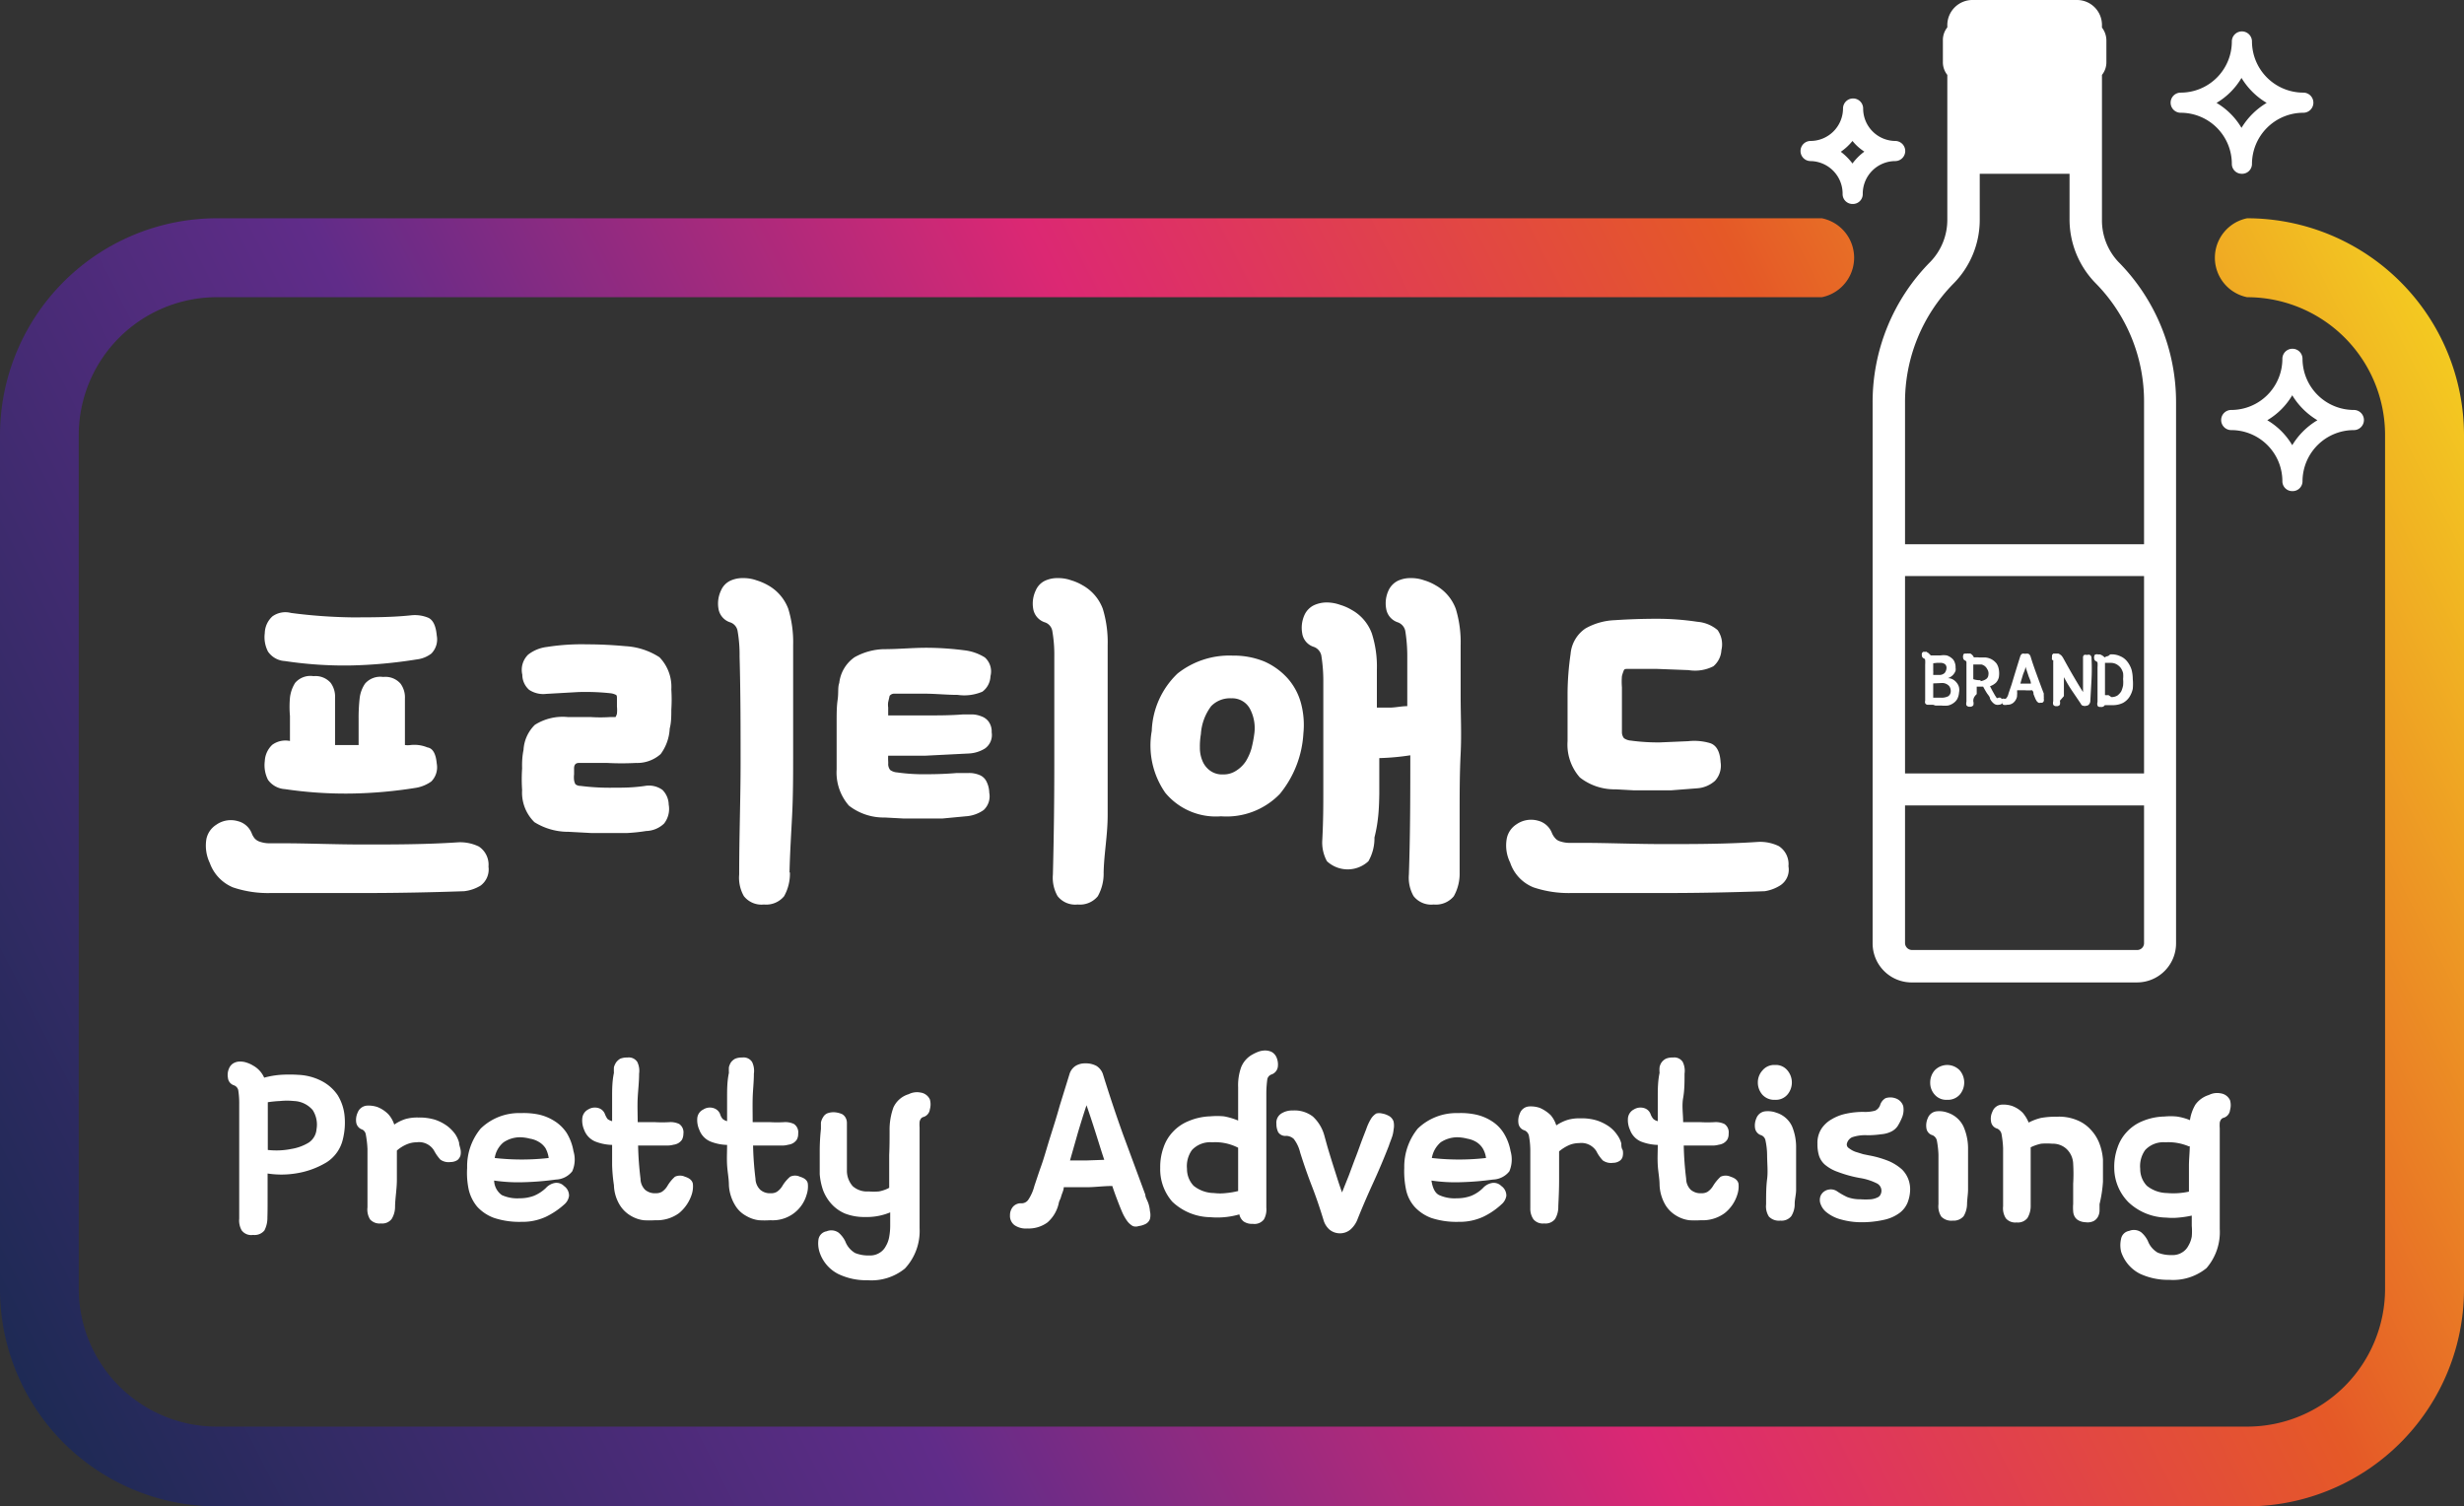 <svg xmlns="http://www.w3.org/2000/svg" xmlns:xlink="http://www.w3.org/1999/xlink" viewBox="0 0 122.37 74.81"><rect x="0" y="0" width="122.37" height="74.81" fill="#333333" stroke="none"/><defs><style>.cls-1{fill:url(#linear-gradient);}.cls-2{fill:#fff;}</style><linearGradient id="linear-gradient" x1="120.48" y1="12.61" x2="2.02" y2="72.97" gradientUnits="userSpaceOnUse"><stop offset="0" stop-color="#f4ce21"/><stop offset="0.23" stop-color="#e55927"/><stop offset="0.46" stop-color="#dc2873"/><stop offset="0.7" stop-color="#602c89"/><stop offset="1" stop-color="#1c2a53"/></linearGradient></defs><title>logo-w</title><g id="레이어_2" data-name="레이어 2"><g id="레이어_1-2" data-name="레이어 1"><path class="cls-1" d="M111.6,74.81H10.77A10.78,10.78,0,0,1,0,64V21.61A10.78,10.78,0,0,1,10.77,10.84H90.48a2,2,0,0,1,0,3.92H10.77a6.86,6.86,0,0,0-6.86,6.85V64a6.86,6.86,0,0,0,6.86,6.85H111.6A6.85,6.85,0,0,0,118.45,64V21.61a6.85,6.85,0,0,0-6.85-6.85,2,2,0,0,1,0-3.92,10.78,10.78,0,0,1,10.77,10.77V64A10.78,10.78,0,0,1,111.6,74.81Z"/><path class="cls-2" d="M23.05,44.26q-2.57.09-4.92.09c-1.58,0-3.13,0-4.66,0a5.44,5.44,0,0,1-1.9-.28,2.06,2.06,0,0,1-1.15-1.21,2,2,0,0,1-.17-1.19,1.1,1.1,0,0,1,.49-.71,1.25,1.25,0,0,1,1.07-.18,1,1,0,0,1,.69.6.89.89,0,0,0,.15.26.57.57,0,0,0,.25.16,1.44,1.44,0,0,0,.44.08l.74,0c1.19,0,2.53.06,4,.06s3.07,0,4.7-.11a2.14,2.14,0,0,1,1,.21,1.08,1.08,0,0,1,.48,1,1,1,0,0,1-.39.94A2,2,0,0,1,23.05,44.26Zm-1.36-12.7a1,1,0,0,1-.27.9,1.47,1.47,0,0,1-.73.29,23.81,23.81,0,0,1-3.33.3,19.9,19.9,0,0,1-3.21-.22,1.09,1.09,0,0,1-.84-.47,1.56,1.56,0,0,1-.16-.92,1.16,1.16,0,0,1,.38-.83,1.1,1.1,0,0,1,.92-.17,25.77,25.77,0,0,0,3,.22c1,0,2,0,2.95-.1a1.74,1.74,0,0,1,.87.12C21.51,30.79,21.65,31.09,21.69,31.56Zm0,6.36a1,1,0,0,1-.27.89,1.84,1.84,0,0,1-.73.31,22.33,22.33,0,0,1-3.26.29,20.46,20.46,0,0,1-3.28-.22,1.12,1.12,0,0,1-.84-.46,1.61,1.61,0,0,1-.16-.93,1.19,1.19,0,0,1,.37-.81,1.11,1.11,0,0,1,.88-.19V35.56a5.23,5.23,0,0,1,0-.91,1.73,1.73,0,0,1,.26-.74,1,1,0,0,1,.91-.33,1,1,0,0,1,.85.33,1.15,1.15,0,0,1,.22.74c0,.31,0,.69,0,1.13V37h1.17V35.69a8.58,8.58,0,0,1,.05-1,1.62,1.62,0,0,1,.27-.74,1,1,0,0,1,.9-.33,1,1,0,0,1,.86.33,1.15,1.15,0,0,1,.22.74c0,.31,0,.68,0,1.1V37a1,1,0,0,0,.29,0,1.7,1.7,0,0,1,.83.12C21.5,37.16,21.65,37.45,21.69,37.92Z"/><path class="cls-2" d="M26,37.24A1.89,1.89,0,0,1,26.56,36a2.58,2.58,0,0,1,1.63-.39c.43,0,.8,0,1.13,0a7.36,7.36,0,0,0,1,0l.25,0s.05-.08.07-.17a1.73,1.73,0,0,0,0-.35V34.7c0-.11,0-.18-.07-.2a.77.77,0,0,0-.24-.07,11.58,11.58,0,0,0-1.62-.06l-1.58.09a1.27,1.27,0,0,1-.85-.2,1,1,0,0,1-.34-.75,1.06,1.06,0,0,1,.29-1,1.88,1.88,0,0,1,.93-.38A11.16,11.16,0,0,1,29.16,32q.91,0,1.89.09a3.46,3.46,0,0,1,1.7.55,2.11,2.11,0,0,1,.59,1.6,7.61,7.61,0,0,1,0,1c0,.32,0,.63-.08.94a2.32,2.32,0,0,1-.45,1.27,1.75,1.75,0,0,1-1.23.44,13.46,13.46,0,0,1-1.42,0l-1.41,0q-.24,0-.24.27v.3a1.19,1.19,0,0,0,0,.28.56.56,0,0,0,.07.21.4.4,0,0,0,.25.08,11.33,11.33,0,0,0,1.61.09c.5,0,1,0,1.6-.09a1.14,1.14,0,0,1,.86.2,1.06,1.06,0,0,1,.31.73,1.18,1.18,0,0,1-.23.94,1.34,1.34,0,0,1-.89.37,8.63,8.63,0,0,1-.94.1l-.86,0q-.43,0-.93,0l-1.12-.06a3.16,3.16,0,0,1-1.7-.48,2.05,2.05,0,0,1-.61-1.59,8,8,0,0,1,0-1.08C25.92,37.84,25.94,37.53,26,37.24Zm13.23,6.09a2.29,2.29,0,0,1-.29,1.18,1.15,1.15,0,0,1-1,.41,1.11,1.11,0,0,1-1-.42,1.85,1.85,0,0,1-.23-1.07c0-1.92.07-3.76.07-5.51s0-3.53-.05-5.31a6.85,6.85,0,0,0-.1-1.28.55.55,0,0,0-.39-.43.85.85,0,0,1-.56-.68,1.51,1.51,0,0,1,.13-.9.94.94,0,0,1,.46-.48,1.45,1.45,0,0,1,.63-.13,1.92,1.92,0,0,1,.67.11,2.81,2.81,0,0,1,.58.25,2.24,2.24,0,0,1,1,1.17,5.7,5.7,0,0,1,.24,1.81v2.58c0,.93,0,1.88,0,2.85s0,2-.05,3S39.23,42.39,39.21,43.33Z"/><path class="cls-2" d="M44.11,34.87a.87.87,0,0,0,0,.26v.4c.6,0,1.21,0,1.85,0s1.26,0,1.87-.05h.47a1.34,1.34,0,0,1,.45.1.75.75,0,0,1,.35.26.84.84,0,0,1,.15.53.82.82,0,0,1-.33.8,1.67,1.67,0,0,1-.79.25l-2.18.11-1.84,0a2.26,2.26,0,0,0,0,.27,1.31,1.31,0,0,1,0,.17.49.49,0,0,0,.1.27.67.67,0,0,0,.34.12,9.3,9.3,0,0,0,1.5.09q.77,0,1.47-.06l.6,0a1.31,1.31,0,0,1,.5.09.66.66,0,0,1,.35.29,1.3,1.3,0,0,1,.16.6.93.93,0,0,1-.28.86,1.74,1.74,0,0,1-.89.31l-1.16.11-1,0-.92,0-.94-.05a2.81,2.81,0,0,1-1.78-.59,2.5,2.5,0,0,1-.61-1.8c0-.35,0-.74,0-1.14s0-.81,0-1.21,0-.77.05-1.11,0-.62.08-.83a1.8,1.8,0,0,1,.76-1.28,3.13,3.13,0,0,1,1.44-.4c.74,0,1.45-.07,2.12-.07a15.06,15.06,0,0,1,2,.14,2.44,2.44,0,0,1,.91.34.93.93,0,0,1,.28.93,1,1,0,0,1-.4.77,2.29,2.29,0,0,1-1.23.16c-.56,0-1.1-.06-1.65-.06s-1,0-1.52,0a.28.28,0,0,0-.21.11C44.15,34.7,44.13,34.78,44.11,34.87Zm10.7,8.46a2.29,2.29,0,0,1-.29,1.18,1.15,1.15,0,0,1-1,.41,1.11,1.11,0,0,1-1-.42,1.85,1.85,0,0,1-.23-1.07c.05-1.92.07-3.76.07-5.51s0-3.53,0-5.31a6.85,6.85,0,0,0-.1-1.28.55.55,0,0,0-.39-.43.85.85,0,0,1-.56-.68,1.51,1.51,0,0,1,.13-.9.94.94,0,0,1,.46-.48,1.45,1.45,0,0,1,.63-.13,1.92,1.92,0,0,1,.67.11,2.51,2.51,0,0,1,.57.25,2.22,2.22,0,0,1,1,1.17,5.7,5.7,0,0,1,.24,1.81v2.58c0,.93,0,1.88,0,2.85s0,2,0,3S54.83,42.39,54.81,43.33Z"/><path class="cls-2" d="M58.48,33.45a4.14,4.14,0,0,1,2.74-.89,4,4,0,0,1,1.59.3,3.42,3.42,0,0,1,1.14.83,3.06,3.06,0,0,1,.66,1.23,4.18,4.18,0,0,1,.12,1.51,5.2,5.2,0,0,1-1.17,3,3.68,3.68,0,0,1-2.92,1.11,3.26,3.26,0,0,1-2.77-1.17,4.11,4.11,0,0,1-.67-3.07A4.14,4.14,0,0,1,58.48,33.45Zm1.11,3.68a1.66,1.66,0,0,0,.12.64,1.12,1.12,0,0,0,.37.49,1,1,0,0,0,.65.2,1.13,1.13,0,0,0,.67-.19,1.58,1.58,0,0,0,.47-.46,2.57,2.57,0,0,0,.28-.63,6.1,6.1,0,0,0,.14-.72,2.05,2.05,0,0,0-.22-1.27,1,1,0,0,0-.92-.51,1.3,1.3,0,0,0-1,.39,2.57,2.57,0,0,0-.51,1.39A3.58,3.58,0,0,0,59.59,37.13Zm8.91,2.29c0-.63,0-1.21,0-1.77a12.23,12.23,0,0,0,1.54-.14c0,1.9,0,3.87-.07,5.92a1.85,1.85,0,0,0,.23,1.07,1.11,1.11,0,0,0,1,.42,1.15,1.15,0,0,0,1-.41,2.29,2.29,0,0,0,.29-1.18c0-.94,0-1.91,0-2.9s0-2,.05-3,0-1.92,0-2.85V32.05a5.7,5.7,0,0,0-.24-1.81,2.22,2.22,0,0,0-1-1.17,2.51,2.51,0,0,0-.57-.25,1.92,1.92,0,0,0-.67-.11,1.45,1.45,0,0,0-.63.13,1,1,0,0,0-.47.48,1.51,1.51,0,0,0-.12.9.85.85,0,0,0,.56.68.58.58,0,0,1,.39.43,7.9,7.9,0,0,1,.1,1.28c0,.42,0,.83,0,1.23s0,.81,0,1.23c-.28,0-.54.06-.79.07l-.72,0V33.26a5.38,5.38,0,0,0-.25-1.8,2.2,2.2,0,0,0-1-1.17,2.51,2.51,0,0,0-.57-.25,2,2,0,0,0-.67-.12,1.53,1.53,0,0,0-.64.14,1,1,0,0,0-.46.47,1.55,1.55,0,0,0-.12.91.83.83,0,0,0,.56.68.58.58,0,0,1,.39.43,7.9,7.9,0,0,1,.1,1.28c0,.89,0,1.62,0,2.19s0,1.12,0,1.64,0,1.1,0,1.7,0,1.38-.05,2.34a1.93,1.93,0,0,0,.23,1.07,1.51,1.51,0,0,0,2.06,0,2.29,2.29,0,0,0,.3-1.18C68.47,40.77,68.49,40.05,68.5,39.42Z"/><path class="cls-2" d="M87.64,44.26q-2.55.09-4.92.09c-1.58,0-3.13,0-4.66,0a5.48,5.48,0,0,1-1.9-.28A2,2,0,0,1,75,42.84a1.91,1.91,0,0,1-.17-1.19,1.09,1.09,0,0,1,.48-.71,1.27,1.27,0,0,1,1.08-.18,1,1,0,0,1,.68.6.89.89,0,0,0,.16.26.48.48,0,0,0,.24.16,1.51,1.51,0,0,0,.44.08l.74,0c1.19,0,2.53.06,4,.06s3.06,0,4.69-.11a2.14,2.14,0,0,1,1,.21,1.06,1.06,0,0,1,.48,1,.93.93,0,0,1-.39.94A2,2,0,0,1,87.64,44.26ZM80.55,33.58a3.28,3.28,0,0,0,0,.55V35c0,.29,0,.57,0,.84s0,.45,0,.55a.49.49,0,0,0,.1.27.67.67,0,0,0,.34.12,10,10,0,0,0,1.44.09l1.41-.06a2.74,2.74,0,0,1,1.1.1c.31.11.48.42.51.94a1.11,1.11,0,0,1-.28.93,1.48,1.48,0,0,1-.89.37l-1.29.1c-.36,0-.69,0-1,0l-.85,0-.9-.05a2.78,2.78,0,0,1-1.78-.59,2.46,2.46,0,0,1-.61-1.8c0-.81,0-1.62,0-2.41A14.21,14.21,0,0,1,78,32.48a1.7,1.7,0,0,1,.74-1.27,3.21,3.21,0,0,1,1.45-.41c.75-.05,1.46-.07,2.11-.07a13.43,13.43,0,0,1,2,.15,1.77,1.77,0,0,1,1,.41,1.23,1.23,0,0,1,.19,1,1.12,1.12,0,0,1-.4.8,2,2,0,0,1-1.23.19l-1.57-.06c-.5,0-1,0-1.45,0-.12,0-.18,0-.21.11A1.84,1.84,0,0,0,80.55,33.58Z"/><path class="cls-2" d="M13.28,60.47a1.34,1.34,0,0,1-.15.64.63.63,0,0,1-.56.22A.59.59,0,0,1,12,61.1a1,1,0,0,1-.12-.58q0-.87,0-1.59c0-.49,0-1,0-1.41s0-.89,0-1.32,0-.89,0-1.38a4,4,0,0,0-.05-.69.34.34,0,0,0-.21-.23.43.43,0,0,1-.3-.37.79.79,0,0,1,.06-.48.51.51,0,0,1,.24-.26.64.64,0,0,1,.31-.07,1,1,0,0,1,.34.06,1.38,1.38,0,0,1,.3.14,1.27,1.27,0,0,1,.55.6,4.32,4.32,0,0,1,.8-.14,6.73,6.73,0,0,1,.9,0A2.77,2.77,0,0,1,16,53.7a2.15,2.15,0,0,1,.77.69,2.39,2.39,0,0,1,.34,1,3.44,3.44,0,0,1-.08,1.18,1.85,1.85,0,0,1-.82,1.16,4.19,4.19,0,0,1-1.55.55,4.51,4.51,0,0,1-1.37,0c0,.42,0,.83,0,1.22S13.29,60.17,13.28,60.47Zm1.19-3.41a2.37,2.37,0,0,0,.87-.32.88.88,0,0,0,.38-.66,1.34,1.34,0,0,0-.19-.95,1.29,1.29,0,0,0-.93-.45,3.44,3.44,0,0,0-.7,0,5.54,5.54,0,0,0-.6.06v1.11c0,.4,0,.83,0,1.26A3.74,3.74,0,0,0,14.47,57.06Z"/><path class="cls-2" d="M19.62,59.91a1.16,1.16,0,0,1-.17.63.59.59,0,0,1-.53.22.63.63,0,0,1-.54-.2.93.93,0,0,1-.13-.6q0-.68,0-1.47c0-.53,0-1,0-1.43a5,5,0,0,0-.08-.7A.34.34,0,0,0,18,56.1a.44.44,0,0,1-.31-.36.87.87,0,0,1,.07-.48.54.54,0,0,1,.45-.35,1.39,1.39,0,0,1,.54.07,1.59,1.59,0,0,1,.54.36,1.44,1.44,0,0,1,.29.51,2.1,2.1,0,0,1,.54-.27,2.13,2.13,0,0,1,.66-.08,2.65,2.65,0,0,1,.83.11,2.25,2.25,0,0,1,.6.31,1.92,1.92,0,0,1,.4.41,1.41,1.41,0,0,1,.19.42c0,.11.05.22.07.33a.74.74,0,0,1,0,.3.46.46,0,0,1-.15.23.62.62,0,0,1-.34.1.71.71,0,0,1-.51-.12,2.22,2.22,0,0,1-.32-.46.87.87,0,0,0-.86-.4,1.25,1.25,0,0,0-.46.09,1.79,1.79,0,0,0-.52.32c0,.51,0,1,0,1.45S19.63,59.48,19.62,59.91Z"/><path class="cls-2" d="M24.54,58.63a.92.92,0,0,0,.38.72,1.84,1.84,0,0,0,.88.16,2,2,0,0,0,.71-.12,1.94,1.94,0,0,0,.6-.39.8.8,0,0,1,.44-.25.52.52,0,0,1,.46.15.58.58,0,0,1,.25.49.68.68,0,0,1-.23.42,3.9,3.9,0,0,1-.92.62,2.76,2.76,0,0,1-1.21.25,4,4,0,0,1-1.35-.19,2.11,2.11,0,0,1-.85-.56,2.08,2.08,0,0,1-.42-.84A4,4,0,0,1,23.2,58a2.94,2.94,0,0,1,.67-1.95,2.73,2.73,0,0,1,2-.77,3.69,3.69,0,0,1,.88.07,2.43,2.43,0,0,1,.78.32,2,2,0,0,1,.61.59,2.53,2.53,0,0,1,.34.91,1.44,1.44,0,0,1-.06,1,1.08,1.08,0,0,1-.81.41,14.09,14.09,0,0,1-1.55.13A8.23,8.23,0,0,1,24.54,58.63Zm1.28-2.15a1.47,1.47,0,0,0-.81.25,1.24,1.24,0,0,0-.44.78,12,12,0,0,0,2.68,0,1.41,1.41,0,0,0-.16-.49,1,1,0,0,0-.33-.31,1.21,1.21,0,0,0-.44-.16A2.07,2.07,0,0,0,25.82,56.48Z"/><path class="cls-2" d="M33.19,56.89h-1.5a16,16,0,0,0,.12,1.65.78.78,0,0,0,.23.55.75.75,0,0,0,.53.17.6.6,0,0,0,.3-.07.91.91,0,0,0,.28-.3,1.87,1.87,0,0,1,.37-.45.59.59,0,0,1,.5,0c.23.07.36.19.39.35a1.29,1.29,0,0,1-.06.54,2,2,0,0,1-.63.92,1.86,1.86,0,0,1-1.18.35,4.54,4.54,0,0,1-.58,0,1.64,1.64,0,0,1-.63-.22,1.56,1.56,0,0,1-.54-.52,2,2,0,0,1-.3-1,8.14,8.14,0,0,1-.09-1c0-.31,0-.63,0-1a2.46,2.46,0,0,1-.84-.17,1,1,0,0,1-.55-.58,1.16,1.16,0,0,1-.09-.59.55.55,0,0,1,.29-.42.63.63,0,0,1,.51-.07.49.49,0,0,1,.32.29,1.1,1.1,0,0,0,.13.25.61.61,0,0,0,.23.11c0-.4,0-.79,0-1.18s0-.79.09-1.22a2.7,2.7,0,0,1,0-.28.88.88,0,0,1,.11-.24.7.7,0,0,1,.2-.18.9.9,0,0,1,.36-.06.5.5,0,0,1,.49.22,1,1,0,0,1,.09.58c0,.42-.05.82-.07,1.21s0,.8,0,1.2h.87a6.21,6.21,0,0,0,.69,0,1,1,0,0,1,.5.09.5.5,0,0,1,.21.48.66.66,0,0,1-.07.3.58.58,0,0,1-.18.17.62.62,0,0,1-.24.08A1.15,1.15,0,0,1,33.19,56.89Z"/><path class="cls-2" d="M38.9,56.89H37.4a16,16,0,0,0,.12,1.65.79.79,0,0,0,.24.55.73.73,0,0,0,.52.17.56.56,0,0,0,.3-.07.91.91,0,0,0,.28-.3,1.87,1.87,0,0,1,.38-.45.56.56,0,0,1,.49,0c.24.07.37.19.39.35a1.29,1.29,0,0,1-.06.54,1.75,1.75,0,0,1-1.8,1.27,4.4,4.4,0,0,1-.58,0,1.64,1.64,0,0,1-.63-.22,1.41,1.41,0,0,1-.54-.52,2.13,2.13,0,0,1-.31-1c0-.33-.07-.65-.09-1s0-.63,0-1a2.4,2.4,0,0,1-.83-.17,1,1,0,0,1-.55-.58,1.17,1.17,0,0,1-.1-.59.53.53,0,0,1,.3-.42.6.6,0,0,1,.5-.07.51.51,0,0,1,.33.29.64.64,0,0,0,.13.25.56.56,0,0,0,.22.11c0-.4,0-.79,0-1.18s0-.79.09-1.22a2.74,2.74,0,0,1,0-.28.87.87,0,0,1,.1-.24.63.63,0,0,1,.21-.18.85.85,0,0,1,.35-.06.5.5,0,0,1,.49.22,1,1,0,0,1,.09.58c0,.42-.05.82-.06,1.21s0,.8,0,1.2h.87a6,6,0,0,0,.68,0,1,1,0,0,1,.5.09.5.5,0,0,1,.21.48.56.56,0,0,1-.07.3.58.58,0,0,1-.18.17.62.62,0,0,1-.24.08A1.09,1.09,0,0,1,38.9,56.89Z"/><path class="cls-2" d="M44.18,56.17A3.24,3.24,0,0,1,44.37,55a1.21,1.21,0,0,1,.76-.66.91.91,0,0,1,.59-.08.6.6,0,0,1,.46.34.89.89,0,0,1,0,.49.45.45,0,0,1-.31.38.24.24,0,0,0-.13.08.4.4,0,0,0-.07.16,1.84,1.84,0,0,0,0,.29c0,.11,0,.25,0,.43,0,.77,0,1.54,0,2.29s0,1.51,0,2.28A2.73,2.73,0,0,1,44.94,63a2.63,2.63,0,0,1-1.85.58,3.2,3.2,0,0,1-1.46-.31,1.86,1.86,0,0,1-.93-1.09,1.41,1.41,0,0,1-.05-.64.49.49,0,0,1,.4-.39.62.62,0,0,1,.6.07,1.33,1.33,0,0,1,.33.43,1.13,1.13,0,0,0,.49.58,1.78,1.78,0,0,0,.71.12.87.87,0,0,0,.5-.13.82.82,0,0,0,.31-.33,1.33,1.33,0,0,0,.17-.46,3.07,3.07,0,0,0,.05-.53v-.69a3,3,0,0,1-1.24.23,2.64,2.64,0,0,1-1-.17,1.93,1.93,0,0,1-.67-.47,2.16,2.16,0,0,1-.42-.68,3.16,3.16,0,0,1-.17-.81c0-.4,0-.78,0-1.14a10.14,10.14,0,0,1,.06-1.1c0-.11,0-.21,0-.32a.73.73,0,0,1,.11-.27.43.43,0,0,1,.21-.19.88.88,0,0,1,.38-.05,1.17,1.17,0,0,1,.35.09.46.46,0,0,1,.17.17.53.53,0,0,1,.07.26c0,.1,0,.21,0,.32,0,.45,0,.86,0,1.24s0,.66,0,.85a1.16,1.16,0,0,0,.29.74,1.07,1.07,0,0,0,.79.26,2.92,2.92,0,0,0,.51,0,1.73,1.73,0,0,0,.51-.18V57.36C44.18,56.94,44.18,56.54,44.18,56.17Z"/><path class="cls-2" d="M52.59,59.71a1.76,1.76,0,0,1-.57,1,1.58,1.58,0,0,1-1,.3,1,1,0,0,1-.63-.16.57.57,0,0,1-.23-.5.64.64,0,0,1,.14-.41.52.52,0,0,1,.44-.18.4.4,0,0,0,.33-.18,2.23,2.23,0,0,0,.3-.68c.09-.26.2-.61.34-1s.28-.9.44-1.41.32-1,.48-1.58l.48-1.55a.74.74,0,0,1,.3-.42.88.88,0,0,1,.49-.13,1.1,1.1,0,0,1,.56.13.79.79,0,0,1,.31.39c.33,1.07.67,2.08,1,3l1.11,3c0,.13.09.26.14.4a1.58,1.58,0,0,1,.09.42.84.84,0,0,1,0,.39.45.45,0,0,1-.27.27,1,1,0,0,1-.29.08.42.42,0,0,1-.29,0,.9.9,0,0,1-.28-.25,2.38,2.38,0,0,1-.27-.49c-.09-.21-.17-.42-.25-.63s-.15-.41-.22-.62c-.45,0-.86.06-1.24.06l-1.17,0c0,.15-.09.31-.13.46S52.63,59.58,52.59,59.71Zm2.25-2.11c-.15-.45-.29-.91-.43-1.35s-.29-.9-.45-1.36c-.15.45-.29.9-.43,1.37l-.39,1.37H54Z"/><path class="cls-2" d="M60.11,55.44a3.82,3.82,0,0,1,.67,0,3.35,3.35,0,0,1,.71.21c0-.31,0-.62,0-.91V54a2.67,2.67,0,0,1,.15-1,1.25,1.25,0,0,1,.56-.63,2.09,2.09,0,0,1,.3-.14,1,1,0,0,1,.34-.06.78.78,0,0,1,.31.07.56.56,0,0,1,.24.26.89.89,0,0,1,.07.49.47.47,0,0,1-.31.37.32.32,0,0,0-.21.23,5.45,5.45,0,0,0-.05.69c0,.48,0,.94,0,1.37s0,.88,0,1.33,0,.91,0,1.4,0,1,0,1.6a1,1,0,0,1-.12.58.59.59,0,0,1-.55.22.74.74,0,0,1-.46-.12.61.61,0,0,1-.21-.35,3.94,3.94,0,0,1-1.44.14,2.8,2.8,0,0,1-1.89-.77A2.44,2.44,0,0,1,57.62,58a2.84,2.84,0,0,1,.16-1,2.1,2.1,0,0,1,.47-.79,2.16,2.16,0,0,1,.77-.53A3,3,0,0,1,60.11,55.44Zm.18,3.81a2.49,2.49,0,0,0,.61,0,3.83,3.83,0,0,0,.59-.1V57a2.48,2.48,0,0,0-1.29-.27,1.24,1.24,0,0,0-1,.38,1.37,1.37,0,0,0-.25.94,1.2,1.2,0,0,0,.33.84A1.64,1.64,0,0,0,60.29,59.25Z"/><path class="cls-2" d="M65.77,56.39c.08.29.15.55.22.78s.14.46.21.68l.21.66c.07.22.15.46.24.71l.34-.85.29-.78c.1-.25.19-.5.28-.75s.19-.5.29-.76a2.58,2.58,0,0,1,.24-.52.8.8,0,0,1,.26-.26.59.59,0,0,1,.29,0,1,1,0,0,1,.3.1.5.5,0,0,1,.27.3,1,1,0,0,1,0,.4,1.58,1.58,0,0,1-.1.43c-.05.14-.1.26-.13.36-.26.67-.53,1.3-.8,1.89s-.53,1.19-.78,1.82a1.29,1.29,0,0,1-.33.46.8.8,0,0,1-.53.19.81.81,0,0,1-.52-.19,1,1,0,0,1-.29-.47c-.18-.59-.37-1.15-.58-1.69s-.4-1.09-.58-1.66a1.78,1.78,0,0,0-.32-.68.58.58,0,0,0-.37-.15.42.42,0,0,1-.4-.18.93.93,0,0,1-.09-.42.54.54,0,0,1,.23-.5,1,1,0,0,1,.58-.16,1.49,1.49,0,0,1,1,.3A2,2,0,0,1,65.77,56.39Z"/><path class="cls-2" d="M71.09,58.63c.06.38.18.62.38.72a1.84,1.84,0,0,0,.88.16,2,2,0,0,0,.71-.12,1.79,1.79,0,0,0,.59-.39.79.79,0,0,1,.45-.25.53.53,0,0,1,.46.15.58.58,0,0,1,.25.49.7.7,0,0,1-.24.42,3.64,3.64,0,0,1-.91.62,2.8,2.8,0,0,1-1.22.25,4,4,0,0,1-1.35-.19,2.14,2.14,0,0,1-.84-.56,1.86,1.86,0,0,1-.42-.84A4.47,4.47,0,0,1,69.74,58a3,3,0,0,1,.67-1.95,2.76,2.76,0,0,1,2-.77,3.57,3.57,0,0,1,.87.07,2.39,2.39,0,0,1,.79.32,1.88,1.88,0,0,1,.6.59,2.54,2.54,0,0,1,.35.91,1.51,1.51,0,0,1-.06,1,1.08,1.08,0,0,1-.81.41,14.47,14.47,0,0,1-1.56.13A8.12,8.12,0,0,1,71.09,58.63Zm1.27-2.15a1.52,1.52,0,0,0-.81.25,1.33,1.33,0,0,0-.44.78,12,12,0,0,0,2.69,0,1.24,1.24,0,0,0-.17-.49,1,1,0,0,0-.32-.31,1.29,1.29,0,0,0-.44-.16A2.12,2.12,0,0,0,72.36,56.48Z"/><path class="cls-2" d="M77.39,59.91a1.16,1.16,0,0,1-.16.63.6.6,0,0,1-.54.22.61.61,0,0,1-.53-.2A.92.92,0,0,1,76,60c0-.45,0-.94,0-1.47s0-1,0-1.43a4.09,4.09,0,0,0-.07-.7.38.38,0,0,0-.21-.26.42.42,0,0,1-.31-.36.87.87,0,0,1,.07-.48.52.52,0,0,1,.45-.35,1.39,1.39,0,0,1,.54.07,1.82,1.82,0,0,1,.54.36,1.41,1.41,0,0,1,.28.51,2.16,2.16,0,0,1,.55-.27,2.1,2.1,0,0,1,.65-.08,2.57,2.57,0,0,1,.83.11,2.32,2.32,0,0,1,.61.31,1.65,1.65,0,0,1,.39.41,1.23,1.23,0,0,1,.2.42c0,.11,0,.22.07.33a.74.74,0,0,1,0,.3.36.36,0,0,1-.15.23.59.59,0,0,1-.33.1.71.71,0,0,1-.51-.12,1.9,1.9,0,0,1-.32-.46.88.88,0,0,0-.86-.4,1.31,1.31,0,0,0-.47.09,2.09,2.09,0,0,0-.52.32c0,.51,0,1,0,1.45S77.41,59.48,77.39,59.91Z"/><path class="cls-2" d="M85.12,56.89h-1.5a16,16,0,0,0,.12,1.65.78.78,0,0,0,.23.55.75.75,0,0,0,.53.17.58.58,0,0,0,.3-.07.91.91,0,0,0,.28-.3,2.14,2.14,0,0,1,.37-.45.59.59,0,0,1,.5,0c.23.07.36.19.39.35a1.29,1.29,0,0,1-.06.54,1.88,1.88,0,0,1-.63.92,1.84,1.84,0,0,1-1.18.35,4.54,4.54,0,0,1-.58,0,1.64,1.64,0,0,1-.63-.22,1.56,1.56,0,0,1-.54-.52,2.13,2.13,0,0,1-.3-1c0-.33-.07-.65-.09-1s0-.63,0-1a2.46,2.46,0,0,1-.84-.17,1,1,0,0,1-.54-.58,1.17,1.17,0,0,1-.1-.59.55.55,0,0,1,.29-.42.63.63,0,0,1,.51-.07.49.49,0,0,1,.32.29.79.79,0,0,0,.14.25.49.49,0,0,0,.22.11c0-.4,0-.79,0-1.18s0-.79.09-1.22a1.37,1.37,0,0,1,0-.28.64.64,0,0,1,.1-.24.63.63,0,0,1,.21-.18.82.82,0,0,1,.35-.06.5.5,0,0,1,.49.22,1,1,0,0,1,.09.58c0,.42,0,.82-.07,1.21s0,.8,0,1.2h.86a6.21,6.21,0,0,0,.69,0,1,1,0,0,1,.5.09.5.5,0,0,1,.21.48.56.56,0,0,1-.07.3.58.58,0,0,1-.18.17.62.62,0,0,1-.24.08A1.15,1.15,0,0,1,85.12,56.89Z"/><path class="cls-2" d="M89.13,59.76a1.13,1.13,0,0,1-.17.64.62.62,0,0,1-.54.22.69.69,0,0,1-.57-.2.94.94,0,0,1-.14-.61c0-.45,0-.86.05-1.25s0-.8,0-1.22a3.61,3.61,0,0,0-.08-.7.34.34,0,0,0-.21-.26.44.44,0,0,1-.31-.36.89.89,0,0,1,.07-.49.53.53,0,0,1,.45-.34,1.22,1.22,0,0,1,.54.07,1.27,1.27,0,0,1,.78.68,2.7,2.7,0,0,1,.2,1.08v.8c0,.23,0,.45,0,.66s0,.41,0,.62S89.14,59.52,89.13,59.76Zm-1.83-6a.88.88,0,0,1,.23-.6.75.75,0,0,1,.62-.27.74.74,0,0,1,.62.27.93.93,0,0,1,0,1.2.76.76,0,0,1-.62.26.79.79,0,0,1-.63-.26A.92.92,0,0,1,87.3,53.77Z"/><path class="cls-2" d="M92.75,56.38a2,2,0,0,0-.77.1.47.47,0,0,0-.25.29.21.21,0,0,0,.09.25,1.22,1.22,0,0,0,.32.18l.39.12.29.06a4.93,4.93,0,0,1,1,.29,2.44,2.44,0,0,1,.64.41,1.37,1.37,0,0,1,.32.5,1.43,1.43,0,0,1,.08.59,1.82,1.82,0,0,1-.13.57,1.23,1.23,0,0,1-.38.49,2,2,0,0,1-.74.34,5.05,5.05,0,0,1-1.22.13,3.72,3.72,0,0,1-.93-.13,1.91,1.91,0,0,1-.78-.39.9.9,0,0,1-.25-.35.56.56,0,0,1,0-.47.54.54,0,0,1,.38-.28.56.56,0,0,1,.45.1,3.57,3.57,0,0,0,.48.27,1.8,1.8,0,0,0,.65.11,3.7,3.7,0,0,0,.53,0,1,1,0,0,0,.32-.09.29.29,0,0,0,.15-.14.41.41,0,0,0-.16-.55,2.89,2.89,0,0,0-.88-.28,6.14,6.14,0,0,1-1.08-.3,2,2,0,0,1-.64-.36,1,1,0,0,1-.3-.47,2,2,0,0,1-.07-.57,1.3,1.3,0,0,1,.19-.73,1.47,1.47,0,0,1,.51-.48,2.3,2.3,0,0,1,.72-.28,4,4,0,0,1,.86-.09,1.9,1.9,0,0,0,.58-.06.48.48,0,0,0,.25-.27.6.6,0,0,1,.27-.35.76.76,0,0,1,.48,0,.6.6,0,0,1,.4.39,1,1,0,0,1-.06.57,2.83,2.83,0,0,1-.22.43.83.83,0,0,1-.32.27,1.35,1.35,0,0,1-.49.13A5,5,0,0,1,92.75,56.38Z"/><path class="cls-2" d="M97.69,59.76a1.22,1.22,0,0,1-.17.64.65.65,0,0,1-.54.22.69.69,0,0,1-.57-.2.94.94,0,0,1-.14-.61c0-.45,0-.86,0-1.25s0-.8,0-1.22a4.67,4.67,0,0,0-.08-.7.38.38,0,0,0-.21-.26.42.42,0,0,1-.31-.36.89.89,0,0,1,.07-.49.53.53,0,0,1,.45-.34,1.22,1.22,0,0,1,.54.07,1.33,1.33,0,0,1,.78.68A2.71,2.71,0,0,1,97.74,57v1.46c0,.2,0,.41,0,.62S97.7,59.52,97.69,59.76Zm-1.83-6a.92.92,0,0,1,.22-.6.86.86,0,0,1,1.25,0,.93.93,0,0,1,0,1.2.79.79,0,0,1-.63.26.76.76,0,0,1-.62-.26A.87.87,0,0,1,95.86,53.77Z"/><path class="cls-2" d="M104.27,59.8c0,.11,0,.21,0,.32a.68.68,0,0,1-.08.31.53.53,0,0,1-.21.21.68.68,0,0,1-.4.06.77.77,0,0,1-.35-.09.47.47,0,0,1-.19-.18.61.61,0,0,1-.08-.28,2.16,2.16,0,0,1,0-.36c0-.39,0-.73,0-1a8.41,8.41,0,0,0,0-1,1.06,1.06,0,0,0-.33-.73,1,1,0,0,0-.71-.26,3.16,3.16,0,0,0-.55,0,2.15,2.15,0,0,0-.52.18c0,.54,0,1,0,1.51s0,.92,0,1.37a1.16,1.16,0,0,1-.16.63.6.6,0,0,1-.54.22.61.61,0,0,1-.53-.2.92.92,0,0,1-.14-.6c0-.45,0-.94,0-1.47s0-1,0-1.43a5,5,0,0,0-.08-.7.38.38,0,0,0-.21-.26.42.42,0,0,1-.31-.36.79.79,0,0,1,.07-.48.53.53,0,0,1,.45-.35,1.39,1.39,0,0,1,.54.07,1.42,1.42,0,0,1,.52.34,1.81,1.81,0,0,1,.29.48,2.7,2.7,0,0,1,.61-.23,4.16,4.16,0,0,1,.79-.06,2.3,2.3,0,0,1,1,.17,1.84,1.84,0,0,1,.68.47,2.07,2.07,0,0,1,.43.68,2.8,2.8,0,0,1,.18.81c0,.4,0,.76,0,1.1A6.46,6.46,0,0,1,104.27,59.8Z"/><path class="cls-2" d="M109.7,54.38a.91.91,0,0,1,.59-.08.6.6,0,0,1,.46.34.89.89,0,0,1,0,.49.45.45,0,0,1-.31.38.24.24,0,0,0-.13.08.4.4,0,0,0-.07.16,1.84,1.84,0,0,0,0,.29c0,.11,0,.25,0,.43,0,.77,0,1.54,0,2.29s0,1.51,0,2.28a2.73,2.73,0,0,1-.66,1.94,2.63,2.63,0,0,1-1.85.58,3.28,3.28,0,0,1-1.47-.31,1.88,1.88,0,0,1-.92-1.09,1.41,1.41,0,0,1,0-.64.49.49,0,0,1,.4-.39.62.62,0,0,1,.6.07,1.33,1.33,0,0,1,.33.43,1.13,1.13,0,0,0,.49.58,1.78,1.78,0,0,0,.71.12.87.87,0,0,0,.5-.13.82.82,0,0,0,.31-.33,1.33,1.33,0,0,0,.17-.46,3.08,3.08,0,0,0,0-.53v-.51a5,5,0,0,1-.66.1,3,3,0,0,1-.6,0,2.8,2.8,0,0,1-1.89-.77A2.44,2.44,0,0,1,105,58a2.84,2.84,0,0,1,.16-1,2.1,2.1,0,0,1,.47-.79,2.16,2.16,0,0,1,.77-.53,3,3,0,0,1,1.09-.23,3.26,3.26,0,0,1,.62,0,2.76,2.76,0,0,1,.65.18,2.12,2.12,0,0,1,.27-.77A1.29,1.29,0,0,1,109.7,54.38Zm-1,2.55a2.59,2.59,0,0,0-1.16-.2,1.24,1.24,0,0,0-1,.38,1.37,1.37,0,0,0-.25.94,1.2,1.2,0,0,0,.33.84,1.64,1.64,0,0,0,1,.36,3.64,3.64,0,0,0,1.09-.07c0-.49,0-.91,0-1.27S108.75,57.23,108.75,56.93Z"/><path class="cls-2" d="M95.71,32.4a.23.23,0,0,1,.1.07l.08.08.24,0h.24a1,1,0,0,1,.31,0,.7.7,0,0,1,.24.13.43.43,0,0,1,.15.2.64.64,0,0,1,.05.28.44.44,0,0,1,0,.15.55.55,0,0,1-.08.15.53.53,0,0,1-.13.13.51.51,0,0,1-.18.09.51.51,0,0,1,.25.06.6.6,0,0,1,.19.16.57.57,0,0,1,.12.23.63.63,0,0,1,0,.27.8.8,0,0,1-.09.32.61.61,0,0,1-.19.2.74.74,0,0,1-.27.12,1.69,1.69,0,0,1-.33,0h-.29L96,35l-.13,0-.08,0h-.07a.14.14,0,0,1-.11-.08.21.21,0,0,1,0-.12c0-.3,0-.6,0-.9s0-.59,0-.89a1.62,1.62,0,0,0,0-.23.1.1,0,0,0-.06-.08.16.16,0,0,1-.1-.11.39.39,0,0,1,0-.15.16.16,0,0,1,.07-.07s0,0,.08,0h.09Zm.3,1.54c0,.15,0,.28,0,.39s0,.21,0,.32h.39a.74.74,0,0,0,.35-.07.29.29,0,0,0,.13-.24.41.41,0,0,0-.08-.27.47.47,0,0,0-.34-.15Zm0-1v.39a.38.38,0,0,1,0,.1v.09h.17l.17,0a.38.38,0,0,0,.23-.1.44.44,0,0,0,.09-.25.24.24,0,0,0-.06-.17.33.33,0,0,0-.23-.08h-.19Z"/><path class="cls-2" d="M98,34.83a.37.37,0,0,1,0,.2.21.21,0,0,1-.17.07.2.2,0,0,1-.17-.07.34.34,0,0,1,0-.18c0-.18,0-.35,0-.49v-.85c0-.13,0-.27,0-.42s0-.18,0-.21a.11.11,0,0,0-.07-.08.14.14,0,0,1-.09-.11.26.26,0,0,1,0-.15s0-.07.07-.08l.1,0a.18.18,0,0,1,.1,0,.19.19,0,0,1,.09,0,.39.39,0,0,1,.17.19,1.23,1.23,0,0,1,.25,0h.28a.8.8,0,0,1,.36.1.83.83,0,0,1,.24.21.77.77,0,0,1,.11.3,1.18,1.18,0,0,1,0,.37.59.59,0,0,1-.15.28.82.82,0,0,1-.29.17l.12.23.13.23.08.12a.06.06,0,0,0,.07,0,.17.17,0,0,1,.14,0,.2.2,0,0,1,.06.15.17.17,0,0,1,0,.13.27.27,0,0,1-.16.06.3.3,0,0,1-.25-.06.69.69,0,0,1-.19-.24c0-.1-.11-.2-.17-.3s-.12-.2-.17-.3h-.16l-.16,0v.37C98,34.63,98,34.74,98,34.83Zm.36-1a.69.69,0,0,0,.27-.1.27.27,0,0,0,.12-.21.38.38,0,0,0-.06-.29A.42.42,0,0,0,98.4,33h-.21l-.19,0v.34c0,.13,0,.26,0,.39A1,1,0,0,0,98.36,33.78Z"/><path class="cls-2" d="M100.17,34.6a.55.55,0,0,1-.18.3.45.45,0,0,1-.31.1.36.36,0,0,1-.19,0,.19.19,0,0,1-.07-.16.2.2,0,0,1,0-.13.18.18,0,0,1,.14,0,.12.12,0,0,0,.1-.06.53.53,0,0,0,.09-.21L99.9,34l.13-.43.15-.49.15-.48a.25.25,0,0,1,.09-.13.28.28,0,0,1,.15,0,.39.39,0,0,1,.17,0,.23.23,0,0,1,.1.12c.1.33.21.64.32.94s.22.6.34.91c0,0,0,.08,0,.13a.51.51,0,0,1,0,.13.25.25,0,0,1,0,.12.15.15,0,0,1-.08.08l-.09,0a.14.14,0,0,1-.09,0,.32.32,0,0,1-.09-.08,1,1,0,0,1-.08-.15l-.08-.2c0-.06,0-.12-.07-.19a2.55,2.55,0,0,1-.38,0h-.36a.57.57,0,0,0,0,.14Zm.69-.65c0-.14-.09-.28-.13-.42l-.14-.42c0,.14-.09.28-.13.42s-.09.29-.12.42h.52Z"/><path class="cls-2" d="M102.3,34.8a.44.44,0,0,1,0,.2.19.19,0,0,1-.17.07.17.17,0,0,1-.16-.07.35.35,0,0,1,0-.18c0-.3,0-.59,0-.88s0-.57,0-.86v-.14s0-.06,0-.08a.16.16,0,0,0,0-.06l0,0a.1.1,0,0,1-.06-.05.09.09,0,0,1,0-.07.19.19,0,0,1,0-.08s0,0,0-.07l.06-.07.09,0h.09l.08,0a.56.56,0,0,1,.15.1.77.77,0,0,1,.09.13c.16.29.32.58.49.87s.33.56.49.81c0-.29,0-.58,0-.86s0-.55,0-.84a.16.16,0,0,1,.05-.14.19.19,0,0,1,.14,0,.21.21,0,0,1,.16,0,.17.17,0,0,1,.07.14,10.23,10.23,0,0,1,0,1.1l-.06,1.08a.31.31,0,0,1-.06.13.19.19,0,0,1-.14.07.24.24,0,0,1-.15,0s-.08,0-.12-.1l-.44-.65c-.15-.22-.28-.45-.4-.67v.62c0,.11,0,.21,0,.32Z"/><path class="cls-2" d="M104.8,32.5a1,1,0,0,1,.5.09.85.85,0,0,1,.35.27,1.27,1.27,0,0,1,.21.4,1.82,1.82,0,0,1,.06.46,2.63,2.63,0,0,1,0,.49,1.26,1.26,0,0,1-.17.41.89.89,0,0,1-.32.29,1.14,1.14,0,0,1-.52.11h-.19l-.19,0a.19.19,0,0,1-.19.09c-.09,0-.14,0-.17-.07a.3.3,0,0,1,0-.18c0-.16,0-.31,0-.45v-.85c0-.14,0-.28,0-.43a1.16,1.16,0,0,0,0-.22.12.12,0,0,0-.07-.07.14.14,0,0,1-.09-.11.24.24,0,0,1,0-.15s0-.07.08-.08a.16.16,0,0,1,.1,0h.11l.1.05a.53.53,0,0,1,.12.1.45.45,0,0,1,.18-.07Zm.06,2.12a.56.56,0,0,0,.3-.08.76.76,0,0,0,.19-.21,1.4,1.4,0,0,0,.09-.29,1.73,1.73,0,0,0,0-.32,1.36,1.36,0,0,0,0-.29.82.82,0,0,0-.11-.25.7.7,0,0,0-.2-.18.59.59,0,0,0-.29-.08h-.13l-.17,0v.78c0,.27,0,.54,0,.82a.64.64,0,0,0,.17,0Z"/><path class="cls-2" d="M104.85,13.34a3.46,3.46,0,0,1-1-2.43V3.52a.56.56,0,0,0,.22-.44V2a.56.56,0,0,0-.22-.44V1.24a.76.76,0,0,0-.76-.75H98a.76.76,0,0,0-.76.75v.33A.53.53,0,0,0,97,2V3.08a.53.53,0,0,0,.22.44v7.39a3.47,3.47,0,0,1-1,2.43A9.43,9.43,0,0,0,93.51,20V46.85A1.45,1.45,0,0,0,95,48.3h11.18a1.45,1.45,0,0,0,1.44-1.45V20A9.39,9.39,0,0,0,104.85,13.34ZM97.66,2.06l.17,0v-.8A.14.14,0,0,1,98,1.1h5.14a.15.15,0,0,1,.15.14V2l.16,0a.06.06,0,0,1,.06.06V3a.06.06,0,0,1-.06.06l-.16,0V7.53H97.83V3.05l-.17,0a.06.06,0,0,1,0-.06V2.12A.06.06,0,0,1,97.66,2.06ZM107,46.85a.83.83,0,0,1-.83.84H95a.84.84,0,0,1-.84-.84V39.53H107Zm0-7.93H94.12V28.14H107Zm0-11.38H94.12V20a8.84,8.84,0,0,1,2.55-6.28,4,4,0,0,0,1.16-2.85V8.14h5.44v2.77a4.06,4.06,0,0,0,1.15,2.85A8.8,8.8,0,0,1,107,20Z"/><path class="cls-2" d="M106.14,48.79H95A1.94,1.94,0,0,1,93,46.85V20a9.9,9.9,0,0,1,2.87-7,3,3,0,0,0,.84-2.08V3.72a1,1,0,0,1-.22-.64V2a1,1,0,0,1,.22-.64V1.24A1.25,1.25,0,0,1,98,0h5.15a1.24,1.24,0,0,1,1.24,1.24v.13a1.05,1.05,0,0,1,.22.64V3.08a1,1,0,0,1-.22.64v7.19A3,3,0,0,0,105.2,13h0a9.9,9.9,0,0,1,2.87,7V46.85A1.94,1.94,0,0,1,106.14,48.79ZM94.61,40v6.83a.35.35,0,0,0,.35.35h11.18a.34.34,0,0,0,.34-.35V40Zm0-1.59h11.87v-9.8H94.61Zm0-11.38h11.87V20a8.35,8.35,0,0,0-2.41-5.94,4.53,4.53,0,0,1-1.29-3.19V8.63H98.32v2.28A4.5,4.5,0,0,1,97,14.1,8.37,8.37,0,0,0,94.61,20ZM98.32,7h4.46v-4a.5.5,0,0,1,.22-.41V2.45a.49.49,0,0,1-.22-.41V1.58H98.32V2a.5.5,0,0,1-.22.41v.19a.5.5,0,0,1,.22.41Zm-.66-5h0Z"/><path class="cls-2" d="M111.32,8.63a.49.49,0,0,1-.48-.49A2.54,2.54,0,0,0,108.3,5.6a.49.49,0,0,1,0-1,2.54,2.54,0,0,0,2.54-2.54.49.49,0,1,1,1,0,2.55,2.55,0,0,0,2.55,2.54.49.49,0,1,1,0,1,2.55,2.55,0,0,0-2.55,2.54A.49.49,0,0,1,111.32,8.63Zm-1.24-3.52a3.51,3.51,0,0,1,1.24,1.24,3.62,3.62,0,0,1,1.25-1.24,3.62,3.62,0,0,1-1.25-1.24A3.51,3.51,0,0,1,110.08,5.11Z"/><path class="cls-2" d="M92,10.13a.49.49,0,0,1-.49-.49A1.62,1.62,0,0,0,89.92,8a.49.49,0,0,1,0-1,1.62,1.62,0,0,0,1.61-1.61.49.49,0,0,1,1,0A1.61,1.61,0,0,0,94.12,7a.49.49,0,1,1,0,1,1.62,1.62,0,0,0-1.61,1.62A.49.49,0,0,1,92,10.13Zm-.59-2.6a3,3,0,0,1,.59.59,2.75,2.75,0,0,1,.59-.59A2.5,2.5,0,0,1,92,7,2.7,2.7,0,0,1,91.43,7.53Z"/><path class="cls-2" d="M113.84,24.39a.49.49,0,0,1-.49-.49,2.54,2.54,0,0,0-2.54-2.54.49.49,0,0,1,0-1,2.54,2.54,0,0,0,2.54-2.54.49.49,0,1,1,1,0,2.55,2.55,0,0,0,2.55,2.54.49.49,0,0,1,0,1,2.55,2.55,0,0,0-2.55,2.54A.49.49,0,0,1,113.84,24.39Zm-1.24-3.52a3.51,3.51,0,0,1,1.24,1.24,3.62,3.62,0,0,1,1.25-1.24,3.62,3.62,0,0,1-1.25-1.24A3.51,3.51,0,0,1,112.6,20.87Z"/><path class="cls-2" d="M97.73,1.1l-.12,6.82s6.27.06,6.27,0-.18-6.09-.18-6.09l-.21-1Z"/></g></g></svg>